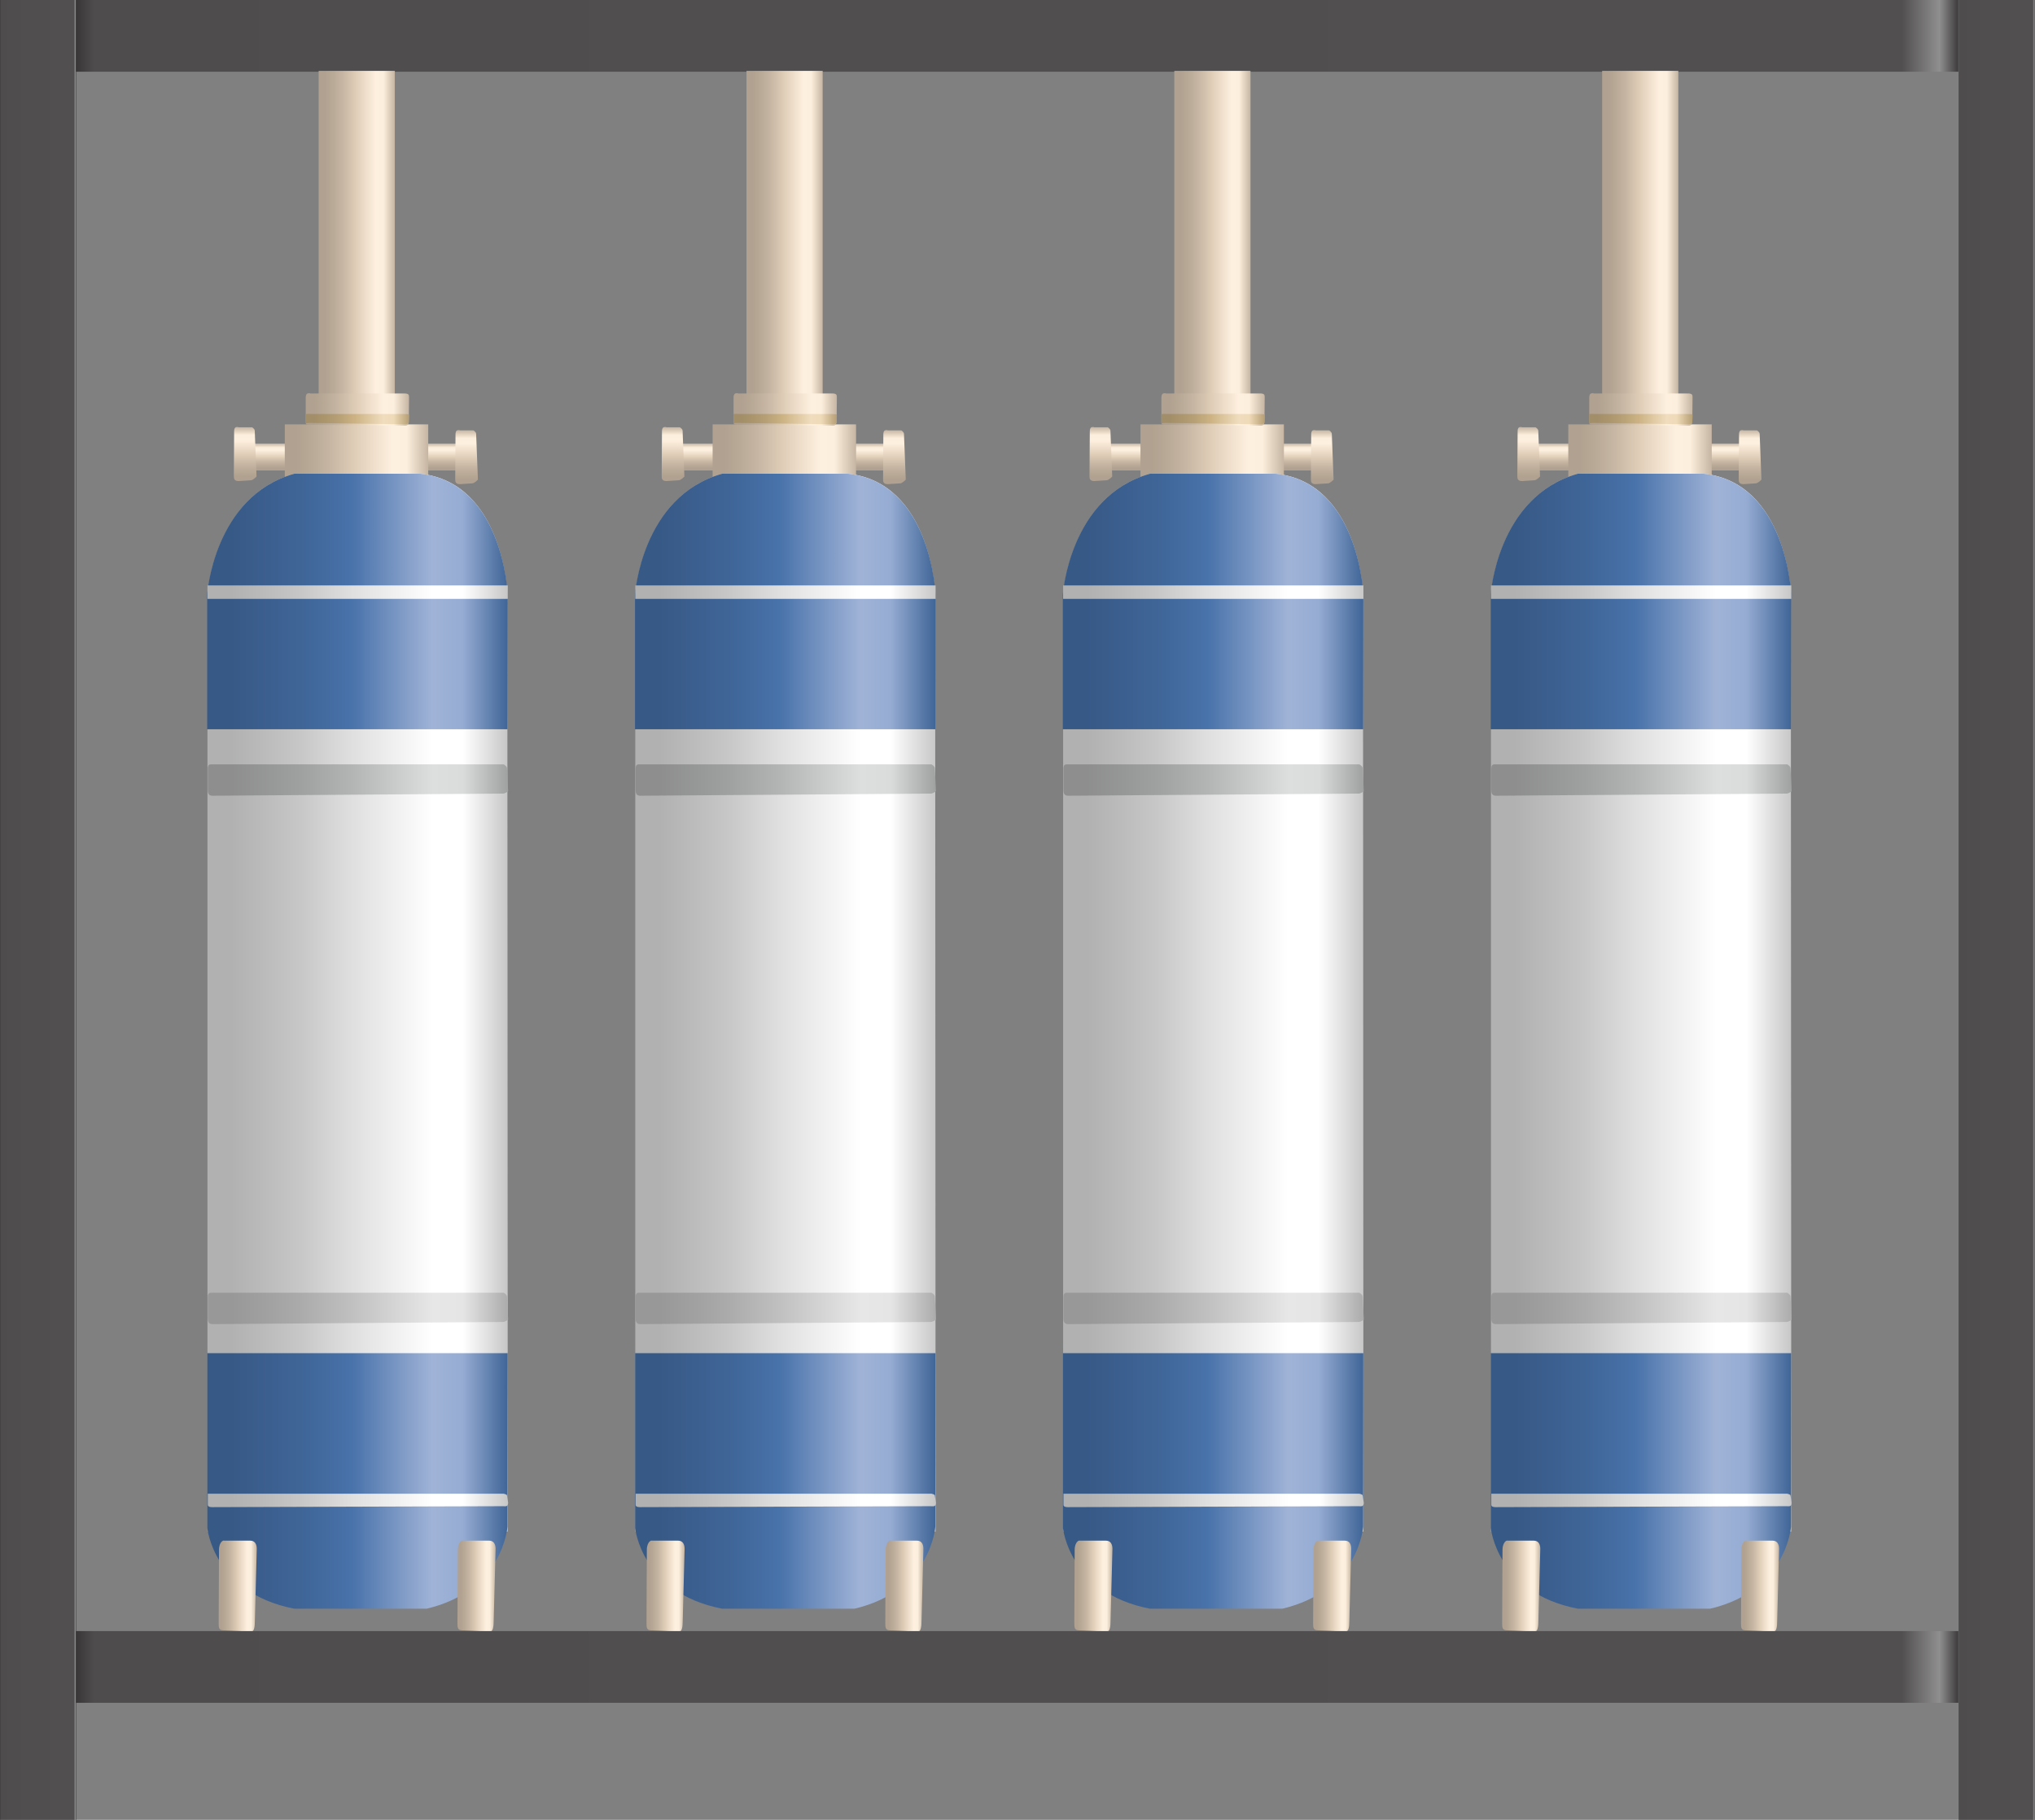 <?xml version="1.0" encoding="utf-8"?>
<!-- Generator: Adobe Illustrator 16.0.0, SVG Export Plug-In . SVG Version: 6.00 Build 0)  -->
<!DOCTYPE svg PUBLIC "-//W3C//DTD SVG 1.1//EN" "http://www.w3.org/Graphics/SVG/1.1/DTD/svg11.dtd">
<svg preserveAspectRatio="none" version="1.1" id="图层_1" xmlns="http://www.w3.org/2000/svg" xmlns:xlink="http://www.w3.org/1999/xlink" x="0px" y="0px"
	 width="340.477px" height="304.5px" viewBox="30 -10.836 340.477 304.5" enable-background="new 30 -10.836 340.477 304.5"
	 xml:space="preserve">
<rect x="30" y="-10.836" width="340.477" height="304.5" fill="#808080" stroke="none"/>
<g id="surface816">
	
		<linearGradient id="SVGID_1_" gradientUnits="userSpaceOnUse" x1="434.613" y1="205.288" x2="14.613" y2="205.288" gradientTransform="matrix(0.75 0 0 -0.75 31.692 149.129)">
		<stop  offset="0" style="stop-color:#3D3B3B"/>
		<stop  offset="0.01" style="stop-color:#908F8F"/>
		<stop  offset="0.03" style="stop-color:#514F4F"/>
		<stop  offset="0.64" style="stop-color:#504E4E"/>
		<stop  offset="0.99" style="stop-color:#4E4C4C"/>
		<stop  offset="1" style="stop-color:#383636"/>
	</linearGradient>
	<path fill="url(#SVGID_1_)" d="M42.652-10.836h315v12h-315V-10.836z"/>
	
		<linearGradient id="SVGID_2_" gradientUnits="userSpaceOnUse" x1="31.614" y1="173.288" x2="14.614" y2="173.288" gradientTransform="matrix(0.75 0 0 -0.75 72.352 160.988)">
		<stop  offset="0" style="stop-color:#C5B5A2"/>
		<stop  offset="0.15" style="stop-color:#FDEFDD"/>
		<stop  offset="0.25" style="stop-color:#FEF0DF"/>
		<stop  offset="0.52" style="stop-color:#DECCB6"/>
		<stop  offset="0.69" style="stop-color:#C5B5A2"/>
		<stop  offset="0.8" style="stop-color:#BAAB98"/>
		<stop  offset="0.92" style="stop-color:#B0A190"/>
	</linearGradient>
	<path fill="url(#SVGID_2_)" d="M83.313,1.023h12.75v60h-12.75V1.023z"/>
	
		<linearGradient id="SVGID_3_" gradientUnits="userSpaceOnUse" x1="38.112" y1="213.287" x2="38.112" y2="207.287" gradientTransform="matrix(0.75 0 0 -0.75 61.1 223.344)">
		<stop  offset="0" style="stop-color:#C5B5A2"/>
		<stop  offset="0.15" style="stop-color:#FDEFDD"/>
		<stop  offset="0.25" style="stop-color:#FEF0DF"/>
		<stop  offset="0.52" style="stop-color:#DECCB6"/>
		<stop  offset="0.69" style="stop-color:#C5B5A2"/>
		<stop  offset="0.8" style="stop-color:#BAAB98"/>
		<stop  offset="0.92" style="stop-color:#B0A190"/>
	</linearGradient>
	<path fill="url(#SVGID_3_)" d="M72.059,63.379h35.25v4.5h-35.25V63.379z"/>
	
		<linearGradient id="SVGID_4_" gradientUnits="userSpaceOnUse" x1="46.613" y1="207.287" x2="14.613" y2="207.287" gradientTransform="matrix(0.75 0 0 -0.75 66.688 220.137)">
		<stop  offset="0" style="stop-color:#C5B5A2"/>
		<stop  offset="0.15" style="stop-color:#FDEFDD"/>
		<stop  offset="0.25" style="stop-color:#FEF0DF"/>
		<stop  offset="0.52" style="stop-color:#DECCB6"/>
		<stop  offset="0.69" style="stop-color:#C5B5A2"/>
		<stop  offset="0.8" style="stop-color:#BAAB98"/>
		<stop  offset="0.92" style="stop-color:#B0A190"/>
	</linearGradient>
	<path fill="url(#SVGID_4_)" d="M77.648,60.172h24v9h-24V60.172z"/>
	
		<linearGradient id="SVGID_5_" gradientUnits="userSpaceOnUse" x1="81.612" y1="95.29" x2="14.612" y2="95.29" gradientTransform="matrix(0.75 0 0 -0.75 53.748 228.397)">
		<stop  offset="0" style="stop-color:#C7C7C7"/>
		<stop  offset="0.15" style="stop-color:#FFFFFF"/>
		<stop  offset="0.25" style="stop-color:#FFFFFF"/>
		<stop  offset="0.52" style="stop-color:#DFDFDF"/>
		<stop  offset="0.69" style="stop-color:#C7C7C7"/>
		<stop  offset="0.8" style="stop-color:#BCBCBC"/>
		<stop  offset="0.92" style="stop-color:#B1B1B1"/>
	</linearGradient>
	<path fill="url(#SVGID_5_)" d="M64.707,88.68c0,0,1.016-16.434,14.531-20.25c-0.281,0,21.094,0,21.094,0
		c13.875,1.5,14.551,20.082,14.551,20.082l0.074,156.918h-50.25V88.68z"/>
	
		<linearGradient id="SVGID_6_" gradientUnits="userSpaceOnUse" x1="81.613" y1="601.214" x2="14.613" y2="601.214" gradientTransform="matrix(0.75 0 0 0.75 53.723 -213.957)">
		<stop  offset="0" style="stop-color:#3F6597"/>
		<stop  offset="0.15" style="stop-color:#96ACD3"/>
		<stop  offset="0.25" style="stop-color:#A0B3D7"/>
		<stop  offset="0.52" style="stop-color:#4872AA"/>
		<stop  offset="0.69" style="stop-color:#3F6597"/>
		<stop  offset="0.8" style="stop-color:#3B5F8F"/>
		<stop  offset="0.92" style="stop-color:#375986"/>
	</linearGradient>
	<path fill="url(#SVGID_6_)" d="M64.684,244.828c0,0,1.051,10.895,14.547,13.5c-0.297,0,22.164,0,22.164,0
		c12.789-3,13.512-13.73,13.512-13.73l0.027-29.02h-50.25V244.828z"/>
	
		<linearGradient id="SVGID_7_" gradientUnits="userSpaceOnUse" x1="23.038" y1="203.161" x2="14.538" y2="203.161" gradientTransform="matrix(0.75 0 0 -0.75 55.682 406.913)">
		<stop  offset="0" style="stop-color:#C5B5A2"/>
		<stop  offset="0.15" style="stop-color:#FDEFDD"/>
		<stop  offset="0.25" style="stop-color:#FEF0DF"/>
		<stop  offset="0.52" style="stop-color:#DECCB6"/>
		<stop  offset="0.69" style="stop-color:#C5B5A2"/>
		<stop  offset="0.8" style="stop-color:#BAAB98"/>
		<stop  offset="0.92" style="stop-color:#B0A190"/>
	</linearGradient>
	<path fill="url(#SVGID_7_)" d="M67.391,246.949h4.5c0.75,0,1.07,0.59,1.07,1.355l-0.32,12.145c0,0.75-0.086,1.719-0.59,1.719
		l-4.66-0.219c-0.75,0-0.805-0.402-0.805-1.168l0.055-12.332c0-0.75,0.352-1.531,0.855-1.531L67.391,246.949z"/>
	
		<linearGradient id="SVGID_8_" gradientUnits="userSpaceOnUse" x1="23.041" y1="203.161" x2="14.537" y2="203.161" gradientTransform="matrix(0.75 0 0 -0.75 95.637 406.913)">
		<stop  offset="0" style="stop-color:#C5B5A2"/>
		<stop  offset="0.15" style="stop-color:#FDEFDD"/>
		<stop  offset="0.25" style="stop-color:#FEF0DF"/>
		<stop  offset="0.52" style="stop-color:#DECCB6"/>
		<stop  offset="0.69" style="stop-color:#C5B5A2"/>
		<stop  offset="0.8" style="stop-color:#BAAB98"/>
		<stop  offset="0.92" style="stop-color:#B0A190"/>
	</linearGradient>
	<path fill="url(#SVGID_8_)" d="M107.348,246.949h4.5c0.75,0,1.07,0.59,1.07,1.355l-0.32,12.145c0,0.75-0.09,1.719-0.594,1.719
		l-4.656-0.219c-0.75,0-0.809-0.402-0.809-1.168l0.059-12.332c0-0.75,0.352-1.531,0.852-1.531L107.348,246.949z"/>
	
		<linearGradient id="SVGID_9_" gradientUnits="userSpaceOnUse" x1="81.612" y1="211.784" x2="14.612" y2="211.784" gradientTransform="matrix(0.75 0 0 -0.75 53.807 399.053)">
		<stop  offset="0" style="stop-color:#C7C7C7"/>
		<stop  offset="0.15" style="stop-color:#FFFFFF"/>
		<stop  offset="0.25" style="stop-color:#FFFFFF"/>
		<stop  offset="0.52" style="stop-color:#DFDFDF"/>
		<stop  offset="0.69" style="stop-color:#C7C7C7"/>
		<stop  offset="0.8" style="stop-color:#BCBCBC"/>
		<stop  offset="0.92" style="stop-color:#B1B1B1"/>
	</linearGradient>
	<path fill="url(#SVGID_9_)" d="M65.516,239.09h48.75c0,0,0.559,0.125,0.559,0.277l0.191,1.223c0,0.75-0.496,0.59-0.871,0.59
		l-48.629,0.16c-0.75,0-0.75-0.285-0.75-0.438v-1.813c0,0,0.305,0,0.68,0H65.516z"/>
	
		<linearGradient id="SVGID_10_" gradientUnits="userSpaceOnUse" x1="81.612" y1="209.787" x2="14.612" y2="209.787" gradientTransform="matrix(0.75 0 0 -0.75 53.807 277.019)">
		<stop  offset="0" style="stop-color:#9FA0A0"/>
		<stop  offset="0.15" style="stop-color:#DADBDB"/>
		<stop  offset="0.25" style="stop-color:#DDDEDE"/>
		<stop  offset="0.52" style="stop-color:#B3B4B4"/>
		<stop  offset="0.69" style="stop-color:#9FA0A0"/>
		<stop  offset="0.8" style="stop-color:#969797"/>
		<stop  offset="0.92" style="stop-color:#8E8E8E"/>
	</linearGradient>
	<path fill="url(#SVGID_10_)" d="M65.516,117.055h48.75c0,0,0.559,0.293,0.559,0.652l0.191,3.848c0,0-0.496,0.395-0.871,0.395
		l-48.629,0.355c-0.75,0-0.75-0.648-0.75-1.008v-3.492c0-0.75,0.305-0.75,0.68-0.75H65.516z"/>
	
		<linearGradient id="SVGID_11_" gradientUnits="userSpaceOnUse" x1="17.082" y1="213.352" x2="17.082" y2="201.285" gradientTransform="matrix(0.75 0 0 -0.75 58.212 220.619)">
		<stop  offset="0" style="stop-color:#C5B5A2"/>
		<stop  offset="0.15" style="stop-color:#FDEFDD"/>
		<stop  offset="0.25" style="stop-color:#FEF0DF"/>
		<stop  offset="0.52" style="stop-color:#DECCB6"/>
		<stop  offset="0.69" style="stop-color:#C5B5A2"/>
		<stop  offset="0.8" style="stop-color:#BAAB98"/>
		<stop  offset="0.92" style="stop-color:#B0A190"/>
	</linearGradient>
	<path fill="url(#SVGID_11_)" d="M69.922,60.656h2.25c0,0,0.453,0.242,0.453,0.602l0.297,7.648c0,0-0.59,0.617-0.953,0.617
		l-2.047,0.133c-0.75,0-0.797-0.426-0.797-0.785l0.047-7.465c0-0.75,0.246-0.801,0.609-0.801L69.922,60.656z"/>
	
		<linearGradient id="SVGID_12_" gradientUnits="userSpaceOnUse" x1="17.081" y1="213.352" x2="17.081" y2="201.289" gradientTransform="matrix(0.75 0 0 -0.75 95.252 221.139)">
		<stop  offset="0" style="stop-color:#C5B5A2"/>
		<stop  offset="0.15" style="stop-color:#FDEFDD"/>
		<stop  offset="0.25" style="stop-color:#FEF0DF"/>
		<stop  offset="0.52" style="stop-color:#DECCB6"/>
		<stop  offset="0.69" style="stop-color:#C5B5A2"/>
		<stop  offset="0.8" style="stop-color:#BAAB98"/>
		<stop  offset="0.92" style="stop-color:#B0A190"/>
	</linearGradient>
	<path fill="url(#SVGID_12_)" d="M106.961,61.172h2.25c0,0,0.453,0.246,0.453,0.605l0.297,7.645c0,0-0.59,0.621-0.953,0.621
		l-2.047,0.129c-0.75,0-0.797-0.422-0.797-0.781l0.047-7.469c0-0.75,0.246-0.797,0.609-0.797L106.961,61.172z"/>
	
		<linearGradient id="SVGID_13_" gradientUnits="userSpaceOnUse" x1="37.667" y1="209.722" x2="14.615" y2="209.722" gradientTransform="matrix(0.75 0 0 -0.75 70.191 214.963)">
		<stop  offset="0" style="stop-color:#C5B5A2"/>
		<stop  offset="0.15" style="stop-color:#FDEFDD"/>
		<stop  offset="0.25" style="stop-color:#FEF0DF"/>
		<stop  offset="0.52" style="stop-color:#DECCB6"/>
		<stop  offset="0.69" style="stop-color:#C5B5A2"/>
		<stop  offset="0.8" style="stop-color:#BAAB98"/>
		<stop  offset="0.92" style="stop-color:#B0A190"/>
	</linearGradient>
	<path fill="url(#SVGID_13_)" d="M81.902,54.996h15.75c0.75,0,0.789,0.25,0.789,0.609l-0.039,3.891c0,0.75-0.266,0.895-0.629,0.895
		l-15.871-0.145c-0.75,0-0.75-0.148-0.75-0.508v-3.992c0-0.75,0.277-0.793,0.641-0.793L81.902,54.996z"/>
	
		<linearGradient id="SVGID_14_" gradientUnits="userSpaceOnUse" x1="37.667" y1="212.141" x2="14.615" y2="212.141" gradientTransform="matrix(0.75 0 0 -0.75 70.191 218.398)">
		<stop  offset="0" style="stop-color:#B69F75"/>
		<stop  offset="0.15" style="stop-color:#EFDAB8"/>
		<stop  offset="0.25" style="stop-color:#F0DDBE"/>
		<stop  offset="0.52" style="stop-color:#CDB384"/>
		<stop  offset="0.69" style="stop-color:#B69F75"/>
		<stop  offset="0.8" style="stop-color:#AC966E"/>
		<stop  offset="0.92" style="stop-color:#A28E68"/>
	</linearGradient>
	<path fill="url(#SVGID_14_)" d="M81.902,58.434h15.75c0.75,0,0.789,0.078,0.789,0.195l-0.039,1.305c0,0-0.266,0.234-0.629,0.234
		l-15.871-0.234c-0.75,0-0.75,0.141-0.75,0.027v-1.527c0,0,0.277-0.016,0.641-0.016L81.902,58.434z"/>
	
		<linearGradient id="SVGID_15_" gradientUnits="userSpaceOnUse" x1="81.648" y1="184.79" x2="14.612" y2="184.79" gradientTransform="matrix(0.75 0 0 -0.75 53.697 228.397)">
		<stop  offset="0" style="stop-color:#3F6597"/>
		<stop  offset="0.15" style="stop-color:#96ACD3"/>
		<stop  offset="0.25" style="stop-color:#A0B3D7"/>
		<stop  offset="0.52" style="stop-color:#4872AA"/>
		<stop  offset="0.69" style="stop-color:#3F6597"/>
		<stop  offset="0.8" style="stop-color:#3B5F8F"/>
		<stop  offset="0.92" style="stop-color:#375986"/>
	</linearGradient>
	<path fill="url(#SVGID_15_)" d="M64.656,88.68c0,0,1.066-16.438,14.582-20.25c-0.332,0,21.094,0,21.094,0
		c13.824,1.5,14.602,20.082,14.602,20.082l-0.027,22.668h-50.25V88.68z"/>
	
		<linearGradient id="SVGID_16_" gradientUnits="userSpaceOnUse" x1="81.612" y1="211.788" x2="14.612" y2="211.788" gradientTransform="matrix(0.75 0 0 -0.75 53.748 247.082)">
		<stop  offset="0" style="stop-color:#C7C7C7"/>
		<stop  offset="0.15" style="stop-color:#FFFFFF"/>
		<stop  offset="0.25" style="stop-color:#FFFFFF"/>
		<stop  offset="0.52" style="stop-color:#DFDFDF"/>
		<stop  offset="0.69" style="stop-color:#C7C7C7"/>
		<stop  offset="0.8" style="stop-color:#BCBCBC"/>
		<stop  offset="0.92" style="stop-color:#B1B1B1"/>
	</linearGradient>
	<path fill="url(#SVGID_16_)" d="M64.707,87.117h50.25v2.25h-50.25V87.117z"/>
	
		<linearGradient id="SVGID_17_" gradientUnits="userSpaceOnUse" x1="81.612" y1="209.786" x2="14.612" y2="209.786" gradientTransform="matrix(0.75 0 0 -0.75 53.807 365.428)">
		<stop  offset="0" style="stop-color:#ABABAC"/>
		<stop  offset="0.15" style="stop-color:#E5E5E6"/>
		<stop  offset="0.25" style="stop-color:#E7E7E8"/>
		<stop  offset="0.52" style="stop-color:#C0C0C1"/>
		<stop  offset="0.69" style="stop-color:#ABABAC"/>
		<stop  offset="0.8" style="stop-color:#A1A1A2"/>
		<stop  offset="0.92" style="stop-color:#989899"/>
	</linearGradient>
	<path fill="url(#SVGID_17_)" d="M65.516,205.465h48.75c0,0,0.559,0.289,0.559,0.652l0.191,3.848c0,0-0.496,0.391-0.871,0.391
		l-48.629,0.359c-0.75,0-0.75-0.652-0.75-1.012v-3.488c0-0.75,0.305-0.75,0.68-0.75H65.516z"/>
	
		<linearGradient id="SVGID_18_" gradientUnits="userSpaceOnUse" x1="31.614" y1="173.288" x2="14.614" y2="173.288" gradientTransform="matrix(0.75 0 0 -0.75 143.934 160.988)">
		<stop  offset="0" style="stop-color:#C5B5A2"/>
		<stop  offset="0.15" style="stop-color:#FDEFDD"/>
		<stop  offset="0.25" style="stop-color:#FEF0DF"/>
		<stop  offset="0.52" style="stop-color:#DECCB6"/>
		<stop  offset="0.69" style="stop-color:#C5B5A2"/>
		<stop  offset="0.8" style="stop-color:#BAAB98"/>
		<stop  offset="0.92" style="stop-color:#B0A190"/>
	</linearGradient>
	<path fill="url(#SVGID_18_)" d="M154.895,1.023h12.75v60h-12.75V1.023z"/>
	
		<linearGradient id="SVGID_19_" gradientUnits="userSpaceOnUse" x1="38.114" y1="213.287" x2="38.114" y2="207.287" gradientTransform="matrix(0.75 0 0 -0.75 132.681 223.344)">
		<stop  offset="0" style="stop-color:#C5B5A2"/>
		<stop  offset="0.15" style="stop-color:#FDEFDD"/>
		<stop  offset="0.25" style="stop-color:#FEF0DF"/>
		<stop  offset="0.52" style="stop-color:#DECCB6"/>
		<stop  offset="0.69" style="stop-color:#C5B5A2"/>
		<stop  offset="0.8" style="stop-color:#BAAB98"/>
		<stop  offset="0.92" style="stop-color:#B0A190"/>
	</linearGradient>
	<path fill="url(#SVGID_19_)" d="M143.641,63.379h35.25v4.5h-35.25V63.379z"/>
	
		<linearGradient id="SVGID_20_" gradientUnits="userSpaceOnUse" x1="46.615" y1="207.287" x2="14.615" y2="207.287" gradientTransform="matrix(0.75 0 0 -0.75 138.269 220.137)">
		<stop  offset="0" style="stop-color:#C5B5A2"/>
		<stop  offset="0.15" style="stop-color:#FDEFDD"/>
		<stop  offset="0.25" style="stop-color:#FEF0DF"/>
		<stop  offset="0.52" style="stop-color:#DECCB6"/>
		<stop  offset="0.69" style="stop-color:#C5B5A2"/>
		<stop  offset="0.8" style="stop-color:#BAAB98"/>
		<stop  offset="0.92" style="stop-color:#B0A190"/>
	</linearGradient>
	<path fill="url(#SVGID_20_)" d="M149.23,60.172h24v9h-24V60.172z"/>
	
		<linearGradient id="SVGID_21_" gradientUnits="userSpaceOnUse" x1="81.613" y1="95.29" x2="14.613" y2="95.29" gradientTransform="matrix(0.75 0 0 -0.75 125.329 228.397)">
		<stop  offset="0" style="stop-color:#C7C7C7"/>
		<stop  offset="0.15" style="stop-color:#FFFFFF"/>
		<stop  offset="0.25" style="stop-color:#FFFFFF"/>
		<stop  offset="0.52" style="stop-color:#DFDFDF"/>
		<stop  offset="0.69" style="stop-color:#C7C7C7"/>
		<stop  offset="0.8" style="stop-color:#BCBCBC"/>
		<stop  offset="0.92" style="stop-color:#B1B1B1"/>
	</linearGradient>
	<path fill="url(#SVGID_21_)" d="M136.289,88.68c0,0,1.016-16.434,14.531-20.25c-0.281,0,21.094,0,21.094,0
		c13.875,1.5,14.551,20.082,14.551,20.082l0.074,156.918h-50.25V88.68z"/>
	
		<linearGradient id="SVGID_22_" gradientUnits="userSpaceOnUse" x1="81.614" y1="601.214" x2="14.614" y2="601.214" gradientTransform="matrix(0.75 0 0 0.75 125.304 -213.957)">
		<stop  offset="0" style="stop-color:#3F6597"/>
		<stop  offset="0.15" style="stop-color:#96ACD3"/>
		<stop  offset="0.25" style="stop-color:#A0B3D7"/>
		<stop  offset="0.52" style="stop-color:#4872AA"/>
		<stop  offset="0.69" style="stop-color:#3F6597"/>
		<stop  offset="0.8" style="stop-color:#3B5F8F"/>
		<stop  offset="0.92" style="stop-color:#375986"/>
	</linearGradient>
	<path fill="url(#SVGID_22_)" d="M136.266,244.828c0,0,1.051,10.895,14.547,13.5c-0.297,0,22.164,0,22.164,0
		c12.789-3,13.512-13.73,13.512-13.73l0.027-29.02h-50.25V244.828z"/>
	
		<linearGradient id="SVGID_23_" gradientUnits="userSpaceOnUse" x1="23.039" y1="203.161" x2="14.539" y2="203.161" gradientTransform="matrix(0.75 0 0 -0.75 127.264 406.913)">
		<stop  offset="0" style="stop-color:#C5B5A2"/>
		<stop  offset="0.15" style="stop-color:#FDEFDD"/>
		<stop  offset="0.25" style="stop-color:#FEF0DF"/>
		<stop  offset="0.52" style="stop-color:#DECCB6"/>
		<stop  offset="0.69" style="stop-color:#C5B5A2"/>
		<stop  offset="0.8" style="stop-color:#BAAB98"/>
		<stop  offset="0.92" style="stop-color:#B0A190"/>
	</linearGradient>
	<path fill="url(#SVGID_23_)" d="M138.973,246.949h4.5c0.75,0,1.07,0.59,1.07,1.355l-0.32,12.145c0,0.75-0.086,1.719-0.59,1.719
		l-4.66-0.219c-0.75,0-0.805-0.402-0.805-1.168l0.055-12.332c0-0.75,0.352-1.531,0.855-1.531L138.973,246.949z"/>
	
		<linearGradient id="SVGID_24_" gradientUnits="userSpaceOnUse" x1="23.037" y1="203.161" x2="14.537" y2="203.161" gradientTransform="matrix(0.75 0 0 -0.75 167.218 406.913)">
		<stop  offset="0" style="stop-color:#C5B5A2"/>
		<stop  offset="0.15" style="stop-color:#FDEFDD"/>
		<stop  offset="0.25" style="stop-color:#FEF0DF"/>
		<stop  offset="0.52" style="stop-color:#DECCB6"/>
		<stop  offset="0.69" style="stop-color:#C5B5A2"/>
		<stop  offset="0.8" style="stop-color:#BAAB98"/>
		<stop  offset="0.92" style="stop-color:#B0A190"/>
	</linearGradient>
	<path fill="url(#SVGID_24_)" d="M178.93,246.949h4.5c0.75,0,1.066,0.59,1.066,1.355l-0.316,12.145c0,0.75-0.09,1.719-0.594,1.719
		l-4.656-0.219c-0.75,0-0.809-0.402-0.809-1.168l0.059-12.332c0-0.75,0.348-1.531,0.852-1.531L178.93,246.949z"/>
	
		<linearGradient id="SVGID_25_" gradientUnits="userSpaceOnUse" x1="81.612" y1="211.784" x2="14.612" y2="211.784" gradientTransform="matrix(0.75 0 0 -0.75 125.388 399.053)">
		<stop  offset="0" style="stop-color:#C7C7C7"/>
		<stop  offset="0.15" style="stop-color:#FFFFFF"/>
		<stop  offset="0.25" style="stop-color:#FFFFFF"/>
		<stop  offset="0.52" style="stop-color:#DFDFDF"/>
		<stop  offset="0.69" style="stop-color:#C7C7C7"/>
		<stop  offset="0.8" style="stop-color:#BCBCBC"/>
		<stop  offset="0.92" style="stop-color:#B1B1B1"/>
	</linearGradient>
	<path fill="url(#SVGID_25_)" d="M137.098,239.09h48.75c0,0,0.559,0.125,0.559,0.277l0.191,1.223c0,0.75-0.496,0.59-0.871,0.59
		l-48.629,0.16c-0.75,0-0.75-0.285-0.75-0.438v-1.813c0,0,0.305,0,0.68,0H137.098z"/>
	
		<linearGradient id="SVGID_26_" gradientUnits="userSpaceOnUse" x1="81.612" y1="209.787" x2="14.612" y2="209.787" gradientTransform="matrix(0.75 0 0 -0.75 125.388 277.019)">
		<stop  offset="0" style="stop-color:#9FA0A0"/>
		<stop  offset="0.15" style="stop-color:#DADBDB"/>
		<stop  offset="0.25" style="stop-color:#DDDEDE"/>
		<stop  offset="0.52" style="stop-color:#B3B4B4"/>
		<stop  offset="0.69" style="stop-color:#9FA0A0"/>
		<stop  offset="0.8" style="stop-color:#969797"/>
		<stop  offset="0.92" style="stop-color:#8E8E8E"/>
	</linearGradient>
	<path fill="url(#SVGID_26_)" d="M137.098,117.055h48.75c0,0,0.559,0.293,0.559,0.652l0.191,3.848c0,0-0.496,0.395-0.871,0.395
		l-48.629,0.355c-0.75,0-0.75-0.648-0.75-1.008v-3.492c0-0.75,0.305-0.75,0.68-0.75H137.098z"/>
	
		<linearGradient id="SVGID_27_" gradientUnits="userSpaceOnUse" x1="17.082" y1="213.352" x2="17.082" y2="201.285" gradientTransform="matrix(0.75 0 0 -0.75 129.793 220.619)">
		<stop  offset="0" style="stop-color:#C5B5A2"/>
		<stop  offset="0.15" style="stop-color:#FDEFDD"/>
		<stop  offset="0.25" style="stop-color:#FEF0DF"/>
		<stop  offset="0.52" style="stop-color:#DECCB6"/>
		<stop  offset="0.69" style="stop-color:#C5B5A2"/>
		<stop  offset="0.8" style="stop-color:#BAAB98"/>
		<stop  offset="0.92" style="stop-color:#B0A190"/>
	</linearGradient>
	<path fill="url(#SVGID_27_)" d="M141.504,60.656h2.25c0,0,0.453,0.242,0.453,0.602l0.297,7.648c0,0-0.59,0.617-0.953,0.617
		l-2.047,0.133c-0.75,0-0.797-0.426-0.797-0.785l0.047-7.465c0-0.75,0.246-0.801,0.609-0.801L141.504,60.656z"/>
	
		<linearGradient id="SVGID_28_" gradientUnits="userSpaceOnUse" x1="17.082" y1="213.352" x2="17.082" y2="201.289" gradientTransform="matrix(0.75 0 0 -0.75 166.833 221.139)">
		<stop  offset="0" style="stop-color:#C5B5A2"/>
		<stop  offset="0.15" style="stop-color:#FDEFDD"/>
		<stop  offset="0.25" style="stop-color:#FEF0DF"/>
		<stop  offset="0.52" style="stop-color:#DECCB6"/>
		<stop  offset="0.69" style="stop-color:#C5B5A2"/>
		<stop  offset="0.8" style="stop-color:#BAAB98"/>
		<stop  offset="0.92" style="stop-color:#B0A190"/>
	</linearGradient>
	<path fill="url(#SVGID_28_)" d="M178.543,61.172h2.25c0,0,0.453,0.246,0.453,0.605l0.297,7.645c0,0-0.59,0.621-0.953,0.621
		l-2.047,0.129c-0.75,0-0.797-0.422-0.797-0.781l0.047-7.469c0-0.75,0.246-0.797,0.609-0.797L178.543,61.172z"/>
	
		<linearGradient id="SVGID_29_" gradientUnits="userSpaceOnUse" x1="37.664" y1="209.722" x2="14.611" y2="209.722" gradientTransform="matrix(0.75 0 0 -0.75 141.772 214.963)">
		<stop  offset="0" style="stop-color:#C5B5A2"/>
		<stop  offset="0.15" style="stop-color:#FDEFDD"/>
		<stop  offset="0.25" style="stop-color:#FEF0DF"/>
		<stop  offset="0.52" style="stop-color:#DECCB6"/>
		<stop  offset="0.69" style="stop-color:#C5B5A2"/>
		<stop  offset="0.8" style="stop-color:#BAAB98"/>
		<stop  offset="0.92" style="stop-color:#B0A190"/>
	</linearGradient>
	<path fill="url(#SVGID_29_)" d="M153.48,54.996h15.75c0.75,0,0.789,0.25,0.789,0.609l-0.039,3.891c0,0.75-0.266,0.895-0.625,0.895
		l-15.875-0.145c-0.75,0-0.75-0.148-0.75-0.508v-3.992c0-0.75,0.281-0.793,0.645-0.793L153.48,54.996z"/>
	
		<linearGradient id="SVGID_30_" gradientUnits="userSpaceOnUse" x1="37.664" y1="212.141" x2="14.611" y2="212.141" gradientTransform="matrix(0.75 0 0 -0.75 141.772 218.398)">
		<stop  offset="0" style="stop-color:#B69F75"/>
		<stop  offset="0.15" style="stop-color:#EFDAB8"/>
		<stop  offset="0.25" style="stop-color:#F0DDBE"/>
		<stop  offset="0.52" style="stop-color:#CDB384"/>
		<stop  offset="0.69" style="stop-color:#B69F75"/>
		<stop  offset="0.8" style="stop-color:#AC966E"/>
		<stop  offset="0.92" style="stop-color:#A28E68"/>
	</linearGradient>
	<path fill="url(#SVGID_30_)" d="M153.48,58.434h15.75c0.75,0,0.789,0.078,0.789,0.195l-0.039,1.305c0,0-0.266,0.234-0.625,0.234
		l-15.875-0.234c-0.75,0-0.75,0.141-0.75,0.027v-1.527c0,0,0.281-0.016,0.645-0.016L153.48,58.434z"/>
	
		<linearGradient id="SVGID_31_" gradientUnits="userSpaceOnUse" x1="81.648" y1="184.79" x2="14.612" y2="184.79" gradientTransform="matrix(0.75 0 0 -0.75 125.279 228.397)">
		<stop  offset="0" style="stop-color:#3F6597"/>
		<stop  offset="0.15" style="stop-color:#96ACD3"/>
		<stop  offset="0.25" style="stop-color:#A0B3D7"/>
		<stop  offset="0.52" style="stop-color:#4872AA"/>
		<stop  offset="0.69" style="stop-color:#3F6597"/>
		<stop  offset="0.8" style="stop-color:#3B5F8F"/>
		<stop  offset="0.92" style="stop-color:#375986"/>
	</linearGradient>
	<path fill="url(#SVGID_31_)" d="M136.238,88.68c0,0,1.066-16.438,14.582-20.25c-0.332,0,21.094,0,21.094,0
		c13.824,1.5,14.602,20.082,14.602,20.082l-0.027,22.668h-50.25V88.68z"/>
	
		<linearGradient id="SVGID_32_" gradientUnits="userSpaceOnUse" x1="81.613" y1="211.788" x2="14.613" y2="211.788" gradientTransform="matrix(0.75 0 0 -0.75 125.329 247.082)">
		<stop  offset="0" style="stop-color:#C7C7C7"/>
		<stop  offset="0.15" style="stop-color:#FFFFFF"/>
		<stop  offset="0.25" style="stop-color:#FFFFFF"/>
		<stop  offset="0.52" style="stop-color:#DFDFDF"/>
		<stop  offset="0.69" style="stop-color:#C7C7C7"/>
		<stop  offset="0.8" style="stop-color:#BCBCBC"/>
		<stop  offset="0.92" style="stop-color:#B1B1B1"/>
	</linearGradient>
	<path fill="url(#SVGID_32_)" d="M136.289,87.117h50.25v2.25h-50.25V87.117z"/>
	
		<linearGradient id="SVGID_33_" gradientUnits="userSpaceOnUse" x1="81.612" y1="209.786" x2="14.612" y2="209.786" gradientTransform="matrix(0.75 0 0 -0.75 125.388 365.428)">
		<stop  offset="0" style="stop-color:#ABABAC"/>
		<stop  offset="0.15" style="stop-color:#E5E5E6"/>
		<stop  offset="0.25" style="stop-color:#E7E7E8"/>
		<stop  offset="0.52" style="stop-color:#C0C0C1"/>
		<stop  offset="0.69" style="stop-color:#ABABAC"/>
		<stop  offset="0.8" style="stop-color:#A1A1A2"/>
		<stop  offset="0.92" style="stop-color:#989899"/>
	</linearGradient>
	<path fill="url(#SVGID_33_)" d="M137.098,205.465h48.75c0,0,0.559,0.289,0.559,0.652l0.191,3.848c0,0-0.496,0.391-0.871,0.391
		l-48.629,0.359c-0.75,0-0.75-0.652-0.75-1.012v-3.488c0-0.75,0.305-0.75,0.68-0.75H137.098z"/>
	
		<linearGradient id="SVGID_34_" gradientUnits="userSpaceOnUse" x1="31.61" y1="173.288" x2="14.61" y2="173.288" gradientTransform="matrix(0.75 0 0 -0.75 215.515 160.988)">
		<stop  offset="0" style="stop-color:#C5B5A2"/>
		<stop  offset="0.15" style="stop-color:#FDEFDD"/>
		<stop  offset="0.25" style="stop-color:#FEF0DF"/>
		<stop  offset="0.52" style="stop-color:#DECCB6"/>
		<stop  offset="0.69" style="stop-color:#C5B5A2"/>
		<stop  offset="0.8" style="stop-color:#BAAB98"/>
		<stop  offset="0.92" style="stop-color:#B0A190"/>
	</linearGradient>
	<path fill="url(#SVGID_34_)" d="M226.473,1.023h12.75v60h-12.75V1.023z"/>
	
		<linearGradient id="SVGID_35_" gradientUnits="userSpaceOnUse" x1="38.114" y1="213.287" x2="38.114" y2="207.287" gradientTransform="matrix(0.75 0 0 -0.75 204.262 223.344)">
		<stop  offset="0" style="stop-color:#C5B5A2"/>
		<stop  offset="0.15" style="stop-color:#FDEFDD"/>
		<stop  offset="0.25" style="stop-color:#FEF0DF"/>
		<stop  offset="0.52" style="stop-color:#DECCB6"/>
		<stop  offset="0.69" style="stop-color:#C5B5A2"/>
		<stop  offset="0.8" style="stop-color:#BAAB98"/>
		<stop  offset="0.92" style="stop-color:#B0A190"/>
	</linearGradient>
	<path fill="url(#SVGID_35_)" d="M215.223,63.379h35.25v4.5h-35.25V63.379z"/>
	
		<linearGradient id="SVGID_36_" gradientUnits="userSpaceOnUse" x1="46.616" y1="207.287" x2="14.616" y2="207.287" gradientTransform="matrix(0.75 0 0 -0.75 209.851 220.137)">
		<stop  offset="0" style="stop-color:#C5B5A2"/>
		<stop  offset="0.15" style="stop-color:#FDEFDD"/>
		<stop  offset="0.25" style="stop-color:#FEF0DF"/>
		<stop  offset="0.52" style="stop-color:#DECCB6"/>
		<stop  offset="0.69" style="stop-color:#C5B5A2"/>
		<stop  offset="0.8" style="stop-color:#BAAB98"/>
		<stop  offset="0.92" style="stop-color:#B0A190"/>
	</linearGradient>
	<path fill="url(#SVGID_36_)" d="M220.813,60.172h24v9h-24V60.172z"/>
	
		<linearGradient id="SVGID_37_" gradientUnits="userSpaceOnUse" x1="81.615" y1="95.29" x2="14.615" y2="95.29" gradientTransform="matrix(0.75 0 0 -0.75 196.91 228.397)">
		<stop  offset="0" style="stop-color:#C7C7C7"/>
		<stop  offset="0.15" style="stop-color:#FFFFFF"/>
		<stop  offset="0.25" style="stop-color:#FFFFFF"/>
		<stop  offset="0.52" style="stop-color:#DFDFDF"/>
		<stop  offset="0.69" style="stop-color:#C7C7C7"/>
		<stop  offset="0.8" style="stop-color:#BCBCBC"/>
		<stop  offset="0.92" style="stop-color:#B1B1B1"/>
	</linearGradient>
	<path fill="url(#SVGID_37_)" d="M207.871,88.68c0,0,1.016-16.434,14.531-20.25c-0.281,0,21.09,0,21.09,0
		c13.879,1.5,14.555,20.082,14.555,20.082l0.074,156.918h-50.25V88.68z"/>
	
		<linearGradient id="SVGID_38_" gradientUnits="userSpaceOnUse" x1="81.609" y1="601.214" x2="14.609" y2="601.214" gradientTransform="matrix(0.75 0 0 0.75 196.886 -213.957)">
		<stop  offset="0" style="stop-color:#3F6597"/>
		<stop  offset="0.15" style="stop-color:#96ACD3"/>
		<stop  offset="0.25" style="stop-color:#A0B3D7"/>
		<stop  offset="0.52" style="stop-color:#4872AA"/>
		<stop  offset="0.69" style="stop-color:#3F6597"/>
		<stop  offset="0.8" style="stop-color:#3B5F8F"/>
		<stop  offset="0.92" style="stop-color:#375986"/>
	</linearGradient>
	<path fill="url(#SVGID_38_)" d="M207.844,244.828c0,0,1.051,10.895,14.547,13.5c-0.297,0,22.168,0,22.168,0
		c12.785-3,13.512-13.73,13.512-13.73l0.023-29.02h-50.25V244.828z"/>
	
		<linearGradient id="SVGID_39_" gradientUnits="userSpaceOnUse" x1="23.04" y1="203.161" x2="14.535" y2="203.161" gradientTransform="matrix(0.75 0 0 -0.75 198.845 406.913)">
		<stop  offset="0" style="stop-color:#C5B5A2"/>
		<stop  offset="0.15" style="stop-color:#FDEFDD"/>
		<stop  offset="0.25" style="stop-color:#FEF0DF"/>
		<stop  offset="0.52" style="stop-color:#DECCB6"/>
		<stop  offset="0.69" style="stop-color:#C5B5A2"/>
		<stop  offset="0.8" style="stop-color:#BAAB98"/>
		<stop  offset="0.92" style="stop-color:#B0A190"/>
	</linearGradient>
	<path fill="url(#SVGID_39_)" d="M210.555,246.949h4.5c0.75,0,1.07,0.59,1.07,1.355l-0.32,12.145c0,0.75-0.09,1.719-0.59,1.719
		l-4.66-0.219c-0.75,0-0.809-0.402-0.809-1.168l0.059-12.332c0-0.75,0.352-1.531,0.855-1.531L210.555,246.949z"/>
	
		<linearGradient id="SVGID_40_" gradientUnits="userSpaceOnUse" x1="23.038" y1="203.161" x2="14.538" y2="203.161" gradientTransform="matrix(0.75 0 0 -0.75 238.799 406.913)">
		<stop  offset="0" style="stop-color:#C5B5A2"/>
		<stop  offset="0.15" style="stop-color:#FDEFDD"/>
		<stop  offset="0.25" style="stop-color:#FEF0DF"/>
		<stop  offset="0.52" style="stop-color:#DECCB6"/>
		<stop  offset="0.69" style="stop-color:#C5B5A2"/>
		<stop  offset="0.8" style="stop-color:#BAAB98"/>
		<stop  offset="0.92" style="stop-color:#B0A190"/>
	</linearGradient>
	<path fill="url(#SVGID_40_)" d="M250.508,246.949h4.5c0.75,0,1.07,0.59,1.07,1.355l-0.32,12.145c0,0.75-0.086,1.719-0.59,1.719
		l-4.66-0.219c-0.75,0-0.805-0.402-0.805-1.168l0.055-12.332c0-0.75,0.352-1.531,0.855-1.531L250.508,246.949z"/>
	
		<linearGradient id="SVGID_41_" gradientUnits="userSpaceOnUse" x1="81.614" y1="211.784" x2="14.614" y2="211.784" gradientTransform="matrix(0.75 0 0 -0.75 196.969 399.053)">
		<stop  offset="0" style="stop-color:#C7C7C7"/>
		<stop  offset="0.15" style="stop-color:#FFFFFF"/>
		<stop  offset="0.25" style="stop-color:#FFFFFF"/>
		<stop  offset="0.52" style="stop-color:#DFDFDF"/>
		<stop  offset="0.69" style="stop-color:#C7C7C7"/>
		<stop  offset="0.8" style="stop-color:#BCBCBC"/>
		<stop  offset="0.92" style="stop-color:#B1B1B1"/>
	</linearGradient>
	<path fill="url(#SVGID_41_)" d="M208.68,239.09h48.75c0,0,0.555,0.125,0.555,0.277l0.195,1.223c0,0.75-0.496,0.59-0.871,0.59
		l-48.629,0.16c-0.75,0-0.75-0.285-0.75-0.438v-1.813c0,0,0.305,0,0.68,0H208.68z"/>
	
		<linearGradient id="SVGID_42_" gradientUnits="userSpaceOnUse" x1="81.614" y1="209.787" x2="14.614" y2="209.787" gradientTransform="matrix(0.75 0 0 -0.75 196.969 277.019)">
		<stop  offset="0" style="stop-color:#9FA0A0"/>
		<stop  offset="0.15" style="stop-color:#DADBDB"/>
		<stop  offset="0.25" style="stop-color:#DDDEDE"/>
		<stop  offset="0.52" style="stop-color:#B3B4B4"/>
		<stop  offset="0.69" style="stop-color:#9FA0A0"/>
		<stop  offset="0.8" style="stop-color:#969797"/>
		<stop  offset="0.92" style="stop-color:#8E8E8E"/>
	</linearGradient>
	<path fill="url(#SVGID_42_)" d="M208.68,117.055h48.75c0,0,0.555,0.293,0.555,0.652l0.195,3.848c0,0-0.496,0.395-0.871,0.395
		l-48.629,0.355c-0.75,0-0.75-0.648-0.75-1.008v-3.492c0-0.75,0.305-0.75,0.68-0.75H208.68z"/>
	
		<linearGradient id="SVGID_43_" gradientUnits="userSpaceOnUse" x1="17.081" y1="213.352" x2="17.081" y2="201.285" gradientTransform="matrix(0.75 0 0 -0.75 201.375 220.619)">
		<stop  offset="0" style="stop-color:#C5B5A2"/>
		<stop  offset="0.15" style="stop-color:#FDEFDD"/>
		<stop  offset="0.25" style="stop-color:#FEF0DF"/>
		<stop  offset="0.52" style="stop-color:#DECCB6"/>
		<stop  offset="0.69" style="stop-color:#C5B5A2"/>
		<stop  offset="0.8" style="stop-color:#BAAB98"/>
		<stop  offset="0.92" style="stop-color:#B0A190"/>
	</linearGradient>
	<path fill="url(#SVGID_43_)" d="M213.086,60.656h2.25c0,0,0.453,0.242,0.453,0.602l0.297,7.648c0,0-0.59,0.617-0.953,0.617
		l-2.047,0.133c-0.75,0-0.801-0.426-0.801-0.785l0.051-7.465c0-0.75,0.246-0.801,0.605-0.801L213.086,60.656z"/>
	
		<linearGradient id="SVGID_44_" gradientUnits="userSpaceOnUse" x1="17.083" y1="213.352" x2="17.083" y2="201.289" gradientTransform="matrix(0.75 0 0 -0.75 238.414 221.139)">
		<stop  offset="0" style="stop-color:#C5B5A2"/>
		<stop  offset="0.15" style="stop-color:#FDEFDD"/>
		<stop  offset="0.25" style="stop-color:#FEF0DF"/>
		<stop  offset="0.52" style="stop-color:#DECCB6"/>
		<stop  offset="0.69" style="stop-color:#C5B5A2"/>
		<stop  offset="0.8" style="stop-color:#BAAB98"/>
		<stop  offset="0.92" style="stop-color:#B0A190"/>
	</linearGradient>
	<path fill="url(#SVGID_44_)" d="M250.125,61.172h2.25c0,0,0.453,0.246,0.453,0.605l0.297,7.645c0,0-0.59,0.621-0.953,0.621
		l-2.047,0.129c-0.75,0-0.797-0.422-0.797-0.781l0.047-7.469c0-0.75,0.246-0.797,0.609-0.797L250.125,61.172z"/>
	
		<linearGradient id="SVGID_45_" gradientUnits="userSpaceOnUse" x1="37.664" y1="209.722" x2="14.612" y2="209.722" gradientTransform="matrix(0.75 0 0 -0.75 213.353 214.963)">
		<stop  offset="0" style="stop-color:#C5B5A2"/>
		<stop  offset="0.15" style="stop-color:#FDEFDD"/>
		<stop  offset="0.25" style="stop-color:#FEF0DF"/>
		<stop  offset="0.52" style="stop-color:#DECCB6"/>
		<stop  offset="0.69" style="stop-color:#C5B5A2"/>
		<stop  offset="0.8" style="stop-color:#BAAB98"/>
		<stop  offset="0.92" style="stop-color:#B0A190"/>
	</linearGradient>
	<path fill="url(#SVGID_45_)" d="M225.063,54.996h15.75c0.75,0,0.789,0.25,0.789,0.609l-0.039,3.891c0,0.75-0.266,0.895-0.629,0.895
		l-15.871-0.145c-0.75,0-0.75-0.148-0.75-0.508v-3.992c0-0.75,0.281-0.793,0.645-0.793L225.063,54.996z"/>
	
		<linearGradient id="SVGID_46_" gradientUnits="userSpaceOnUse" x1="37.664" y1="212.141" x2="14.612" y2="212.141" gradientTransform="matrix(0.75 0 0 -0.75 213.353 218.398)">
		<stop  offset="0" style="stop-color:#B69F75"/>
		<stop  offset="0.15" style="stop-color:#EFDAB8"/>
		<stop  offset="0.25" style="stop-color:#F0DDBE"/>
		<stop  offset="0.52" style="stop-color:#CDB384"/>
		<stop  offset="0.69" style="stop-color:#B69F75"/>
		<stop  offset="0.8" style="stop-color:#AC966E"/>
		<stop  offset="0.92" style="stop-color:#A28E68"/>
	</linearGradient>
	<path fill="url(#SVGID_46_)" d="M225.063,58.434h15.75c0.75,0,0.789,0.078,0.789,0.195l-0.039,1.305c0,0-0.266,0.234-0.629,0.234
		l-15.871-0.234c-0.75,0-0.75,0.141-0.75,0.027v-1.527c0,0,0.281-0.016,0.645-0.016L225.063,58.434z"/>
	
		<linearGradient id="SVGID_47_" gradientUnits="userSpaceOnUse" x1="81.644" y1="184.79" x2="14.613" y2="184.79" gradientTransform="matrix(0.75 0 0 -0.75 196.86 228.397)">
		<stop  offset="0" style="stop-color:#3F6597"/>
		<stop  offset="0.15" style="stop-color:#96ACD3"/>
		<stop  offset="0.25" style="stop-color:#A0B3D7"/>
		<stop  offset="0.52" style="stop-color:#4872AA"/>
		<stop  offset="0.69" style="stop-color:#3F6597"/>
		<stop  offset="0.8" style="stop-color:#3B5F8F"/>
		<stop  offset="0.92" style="stop-color:#375986"/>
	</linearGradient>
	<path fill="url(#SVGID_47_)" d="M207.82,88.68c0,0,1.066-16.438,14.582-20.25c-0.332,0,21.094,0,21.094,0
		c13.824,1.5,14.598,20.082,14.598,20.082l-0.023,22.668h-50.25V88.68z"/>
	
		<linearGradient id="SVGID_48_" gradientUnits="userSpaceOnUse" x1="81.615" y1="211.788" x2="14.615" y2="211.788" gradientTransform="matrix(0.75 0 0 -0.75 196.91 247.082)">
		<stop  offset="0" style="stop-color:#C7C7C7"/>
		<stop  offset="0.15" style="stop-color:#FFFFFF"/>
		<stop  offset="0.25" style="stop-color:#FFFFFF"/>
		<stop  offset="0.52" style="stop-color:#DFDFDF"/>
		<stop  offset="0.69" style="stop-color:#C7C7C7"/>
		<stop  offset="0.8" style="stop-color:#BCBCBC"/>
		<stop  offset="0.92" style="stop-color:#B1B1B1"/>
	</linearGradient>
	<path fill="url(#SVGID_48_)" d="M207.871,87.117h50.25v2.25h-50.25V87.117z"/>
	
		<linearGradient id="SVGID_49_" gradientUnits="userSpaceOnUse" x1="81.614" y1="209.786" x2="14.614" y2="209.786" gradientTransform="matrix(0.75 0 0 -0.75 196.969 365.428)">
		<stop  offset="0" style="stop-color:#ABABAC"/>
		<stop  offset="0.15" style="stop-color:#E5E5E6"/>
		<stop  offset="0.25" style="stop-color:#E7E7E8"/>
		<stop  offset="0.52" style="stop-color:#C0C0C1"/>
		<stop  offset="0.69" style="stop-color:#ABABAC"/>
		<stop  offset="0.8" style="stop-color:#A1A1A2"/>
		<stop  offset="0.92" style="stop-color:#989899"/>
	</linearGradient>
	<path fill="url(#SVGID_49_)" d="M208.68,205.465h48.75c0,0,0.555,0.289,0.555,0.652l0.195,3.848c0,0-0.496,0.391-0.871,0.391
		l-48.629,0.359c-0.75,0-0.75-0.652-0.75-1.012v-3.488c0-0.75,0.305-0.75,0.68-0.75H208.68z"/>
	
		<linearGradient id="SVGID_50_" gradientUnits="userSpaceOnUse" x1="31.611" y1="173.288" x2="14.611" y2="173.288" gradientTransform="matrix(0.75 0 0 -0.75 287.096 160.988)">
		<stop  offset="0" style="stop-color:#C5B5A2"/>
		<stop  offset="0.15" style="stop-color:#FDEFDD"/>
		<stop  offset="0.25" style="stop-color:#FEF0DF"/>
		<stop  offset="0.52" style="stop-color:#DECCB6"/>
		<stop  offset="0.69" style="stop-color:#C5B5A2"/>
		<stop  offset="0.8" style="stop-color:#BAAB98"/>
		<stop  offset="0.92" style="stop-color:#B0A190"/>
	</linearGradient>
	<path fill="url(#SVGID_50_)" d="M298.055,1.023h12.75v60h-12.75V1.023z"/>
	
		<linearGradient id="SVGID_51_" gradientUnits="userSpaceOnUse" x1="38.115" y1="213.287" x2="38.115" y2="207.287" gradientTransform="matrix(0.75 0 0 -0.75 275.843 223.344)">
		<stop  offset="0" style="stop-color:#C5B5A2"/>
		<stop  offset="0.15" style="stop-color:#FDEFDD"/>
		<stop  offset="0.25" style="stop-color:#FEF0DF"/>
		<stop  offset="0.52" style="stop-color:#DECCB6"/>
		<stop  offset="0.69" style="stop-color:#C5B5A2"/>
		<stop  offset="0.8" style="stop-color:#BAAB98"/>
		<stop  offset="0.92" style="stop-color:#B0A190"/>
	</linearGradient>
	<path fill="url(#SVGID_51_)" d="M286.805,63.379h35.25v4.5h-35.25V63.379z"/>
	
		<linearGradient id="SVGID_52_" gradientUnits="userSpaceOnUse" x1="46.611" y1="207.287" x2="14.611" y2="207.287" gradientTransform="matrix(0.75 0 0 -0.75 281.432 220.137)">
		<stop  offset="0" style="stop-color:#C5B5A2"/>
		<stop  offset="0.15" style="stop-color:#FDEFDD"/>
		<stop  offset="0.25" style="stop-color:#FEF0DF"/>
		<stop  offset="0.52" style="stop-color:#DECCB6"/>
		<stop  offset="0.69" style="stop-color:#C5B5A2"/>
		<stop  offset="0.8" style="stop-color:#BAAB98"/>
		<stop  offset="0.92" style="stop-color:#B0A190"/>
	</linearGradient>
	<path fill="url(#SVGID_52_)" d="M292.391,60.172h24v9h-24V60.172z"/>
	
		<linearGradient id="SVGID_53_" gradientUnits="userSpaceOnUse" x1="81.615" y1="95.29" x2="14.615" y2="95.29" gradientTransform="matrix(0.75 0 0 -0.75 268.492 228.397)">
		<stop  offset="0" style="stop-color:#C7C7C7"/>
		<stop  offset="0.15" style="stop-color:#FFFFFF"/>
		<stop  offset="0.25" style="stop-color:#FFFFFF"/>
		<stop  offset="0.52" style="stop-color:#DFDFDF"/>
		<stop  offset="0.69" style="stop-color:#C7C7C7"/>
		<stop  offset="0.8" style="stop-color:#BCBCBC"/>
		<stop  offset="0.92" style="stop-color:#B1B1B1"/>
	</linearGradient>
	<path fill="url(#SVGID_53_)" d="M279.453,88.68c0,0,1.016-16.434,14.527-20.25c-0.277,0,21.094,0,21.094,0
		c13.879,1.5,14.551,20.082,14.551,20.082l0.078,156.918h-50.25V88.68z"/>
	
		<linearGradient id="SVGID_54_" gradientUnits="userSpaceOnUse" x1="81.611" y1="601.214" x2="14.611" y2="601.214" gradientTransform="matrix(0.75 0 0 0.75 268.467 -213.957)">
		<stop  offset="0" style="stop-color:#3F6597"/>
		<stop  offset="0.15" style="stop-color:#96ACD3"/>
		<stop  offset="0.25" style="stop-color:#A0B3D7"/>
		<stop  offset="0.52" style="stop-color:#4872AA"/>
		<stop  offset="0.69" style="stop-color:#3F6597"/>
		<stop  offset="0.8" style="stop-color:#3B5F8F"/>
		<stop  offset="0.92" style="stop-color:#375986"/>
	</linearGradient>
	<path fill="url(#SVGID_54_)" d="M279.426,244.828c0,0,1.051,10.895,14.547,13.5c-0.297,0,22.168,0,22.168,0
		c12.785-3,13.512-13.73,13.512-13.73l0.023-29.02h-50.25V244.828z"/>
	
		<linearGradient id="SVGID_55_" gradientUnits="userSpaceOnUse" x1="23.041" y1="203.161" x2="14.536" y2="203.161" gradientTransform="matrix(0.75 0 0 -0.75 270.426 406.913)">
		<stop  offset="0" style="stop-color:#C5B5A2"/>
		<stop  offset="0.15" style="stop-color:#FDEFDD"/>
		<stop  offset="0.25" style="stop-color:#FEF0DF"/>
		<stop  offset="0.52" style="stop-color:#DECCB6"/>
		<stop  offset="0.69" style="stop-color:#C5B5A2"/>
		<stop  offset="0.8" style="stop-color:#BAAB98"/>
		<stop  offset="0.92" style="stop-color:#B0A190"/>
	</linearGradient>
	<path fill="url(#SVGID_55_)" d="M282.137,246.949h4.5c0.75,0,1.07,0.59,1.07,1.355l-0.32,12.145c0,0.75-0.09,1.719-0.594,1.719
		l-4.656-0.219c-0.75,0-0.809-0.402-0.809-1.168l0.059-12.332c0-0.75,0.352-1.531,0.852-1.531L282.137,246.949z"/>
	
		<linearGradient id="SVGID_56_" gradientUnits="userSpaceOnUse" x1="23.039" y1="203.161" x2="14.539" y2="203.161" gradientTransform="matrix(0.75 0 0 -0.75 310.381 406.913)">
		<stop  offset="0" style="stop-color:#C5B5A2"/>
		<stop  offset="0.15" style="stop-color:#FDEFDD"/>
		<stop  offset="0.25" style="stop-color:#FEF0DF"/>
		<stop  offset="0.52" style="stop-color:#DECCB6"/>
		<stop  offset="0.69" style="stop-color:#C5B5A2"/>
		<stop  offset="0.8" style="stop-color:#BAAB98"/>
		<stop  offset="0.92" style="stop-color:#B0A190"/>
	</linearGradient>
	<path fill="url(#SVGID_56_)" d="M322.09,246.949h4.5c0.75,0,1.07,0.59,1.07,1.355l-0.32,12.145c0,0.75-0.086,1.719-0.59,1.719
		l-4.66-0.219c-0.75,0-0.805-0.402-0.805-1.168l0.055-12.332c0-0.75,0.352-1.531,0.855-1.531L322.09,246.949z"/>
	
		<linearGradient id="SVGID_57_" gradientUnits="userSpaceOnUse" x1="81.614" y1="211.784" x2="14.614" y2="211.784" gradientTransform="matrix(0.75 0 0 -0.75 268.551 399.053)">
		<stop  offset="0" style="stop-color:#C7C7C7"/>
		<stop  offset="0.15" style="stop-color:#FFFFFF"/>
		<stop  offset="0.25" style="stop-color:#FFFFFF"/>
		<stop  offset="0.52" style="stop-color:#DFDFDF"/>
		<stop  offset="0.69" style="stop-color:#C7C7C7"/>
		<stop  offset="0.8" style="stop-color:#BCBCBC"/>
		<stop  offset="0.92" style="stop-color:#B1B1B1"/>
	</linearGradient>
	<path fill="url(#SVGID_57_)" d="M280.262,239.09h48.75c0,0,0.555,0.125,0.555,0.277l0.195,1.223c0,0.75-0.5,0.59-0.871,0.59
		l-48.629,0.16c-0.75,0-0.75-0.285-0.75-0.438v-1.813c0,0,0.305,0,0.676,0H280.262z"/>
	
		<linearGradient id="SVGID_58_" gradientUnits="userSpaceOnUse" x1="81.614" y1="209.787" x2="14.614" y2="209.787" gradientTransform="matrix(0.75 0 0 -0.75 268.551 277.019)">
		<stop  offset="0" style="stop-color:#9FA0A0"/>
		<stop  offset="0.15" style="stop-color:#DADBDB"/>
		<stop  offset="0.25" style="stop-color:#DDDEDE"/>
		<stop  offset="0.52" style="stop-color:#B3B4B4"/>
		<stop  offset="0.69" style="stop-color:#9FA0A0"/>
		<stop  offset="0.8" style="stop-color:#969797"/>
		<stop  offset="0.92" style="stop-color:#8E8E8E"/>
	</linearGradient>
	<path fill="url(#SVGID_58_)" d="M280.262,117.055h48.75c0,0,0.555,0.293,0.555,0.652l0.195,3.848c0,0-0.5,0.395-0.871,0.395
		l-48.629,0.355c-0.75,0-0.75-0.648-0.75-1.008v-3.492c0-0.75,0.305-0.75,0.676-0.75H280.262z"/>
	
		<linearGradient id="SVGID_59_" gradientUnits="userSpaceOnUse" x1="17.08" y1="213.352" x2="17.08" y2="201.285" gradientTransform="matrix(0.75 0 0 -0.75 272.956 220.619)">
		<stop  offset="0" style="stop-color:#C5B5A2"/>
		<stop  offset="0.15" style="stop-color:#FDEFDD"/>
		<stop  offset="0.25" style="stop-color:#FEF0DF"/>
		<stop  offset="0.52" style="stop-color:#DECCB6"/>
		<stop  offset="0.69" style="stop-color:#C5B5A2"/>
		<stop  offset="0.8" style="stop-color:#BAAB98"/>
		<stop  offset="0.92" style="stop-color:#B0A190"/>
	</linearGradient>
	<path fill="url(#SVGID_59_)" d="M284.664,60.656h2.25c0,0,0.457,0.242,0.457,0.602l0.293,7.648c0,0-0.59,0.617-0.949,0.617
		l-2.051,0.133c-0.75,0-0.797-0.426-0.797-0.785l0.047-7.465c0-0.75,0.246-0.801,0.609-0.801L284.664,60.656z"/>
	
		<linearGradient id="SVGID_60_" gradientUnits="userSpaceOnUse" x1="17.081" y1="213.352" x2="17.081" y2="201.289" gradientTransform="matrix(0.75 0 0 -0.75 309.996 221.139)">
		<stop  offset="0" style="stop-color:#C5B5A2"/>
		<stop  offset="0.15" style="stop-color:#FDEFDD"/>
		<stop  offset="0.25" style="stop-color:#FEF0DF"/>
		<stop  offset="0.52" style="stop-color:#DECCB6"/>
		<stop  offset="0.69" style="stop-color:#C5B5A2"/>
		<stop  offset="0.8" style="stop-color:#BAAB98"/>
		<stop  offset="0.92" style="stop-color:#B0A190"/>
	</linearGradient>
	<path fill="url(#SVGID_60_)" d="M321.707,61.172h2.25c0,0,0.453,0.246,0.453,0.605l0.297,7.645c0,0-0.59,0.621-0.953,0.621
		l-2.047,0.129c-0.75,0-0.801-0.422-0.801-0.781l0.051-7.469c0-0.75,0.246-0.797,0.605-0.797L321.707,61.172z"/>
	
		<linearGradient id="SVGID_61_" gradientUnits="userSpaceOnUse" x1="37.665" y1="209.722" x2="14.613" y2="209.722" gradientTransform="matrix(0.75 0 0 -0.75 284.935 214.963)">
		<stop  offset="0" style="stop-color:#C5B5A2"/>
		<stop  offset="0.15" style="stop-color:#FDEFDD"/>
		<stop  offset="0.25" style="stop-color:#FEF0DF"/>
		<stop  offset="0.52" style="stop-color:#DECCB6"/>
		<stop  offset="0.69" style="stop-color:#C5B5A2"/>
		<stop  offset="0.8" style="stop-color:#BAAB98"/>
		<stop  offset="0.92" style="stop-color:#B0A190"/>
	</linearGradient>
	<path fill="url(#SVGID_61_)" d="M296.645,54.996h15.75c0.75,0,0.789,0.25,0.789,0.609l-0.039,3.891c0,0.75-0.266,0.895-0.629,0.895
		l-15.871-0.145c-0.75,0-0.75-0.148-0.75-0.508v-3.992c0-0.75,0.281-0.793,0.645-0.793L296.645,54.996z"/>
	
		<linearGradient id="SVGID_62_" gradientUnits="userSpaceOnUse" x1="37.665" y1="212.141" x2="14.613" y2="212.141" gradientTransform="matrix(0.75 0 0 -0.75 284.935 218.398)">
		<stop  offset="0" style="stop-color:#B69F75"/>
		<stop  offset="0.15" style="stop-color:#EFDAB8"/>
		<stop  offset="0.25" style="stop-color:#F0DDBE"/>
		<stop  offset="0.52" style="stop-color:#CDB384"/>
		<stop  offset="0.69" style="stop-color:#B69F75"/>
		<stop  offset="0.8" style="stop-color:#AC966E"/>
		<stop  offset="0.92" style="stop-color:#A28E68"/>
	</linearGradient>
	<path fill="url(#SVGID_62_)" d="M296.645,58.434h15.75c0.75,0,0.789,0.078,0.789,0.195l-0.039,1.305c0,0-0.266,0.234-0.629,0.234
		l-15.871-0.234c-0.75,0-0.75,0.141-0.75,0.027v-1.527c0,0,0.281-0.016,0.645-0.016L296.645,58.434z"/>
	
		<linearGradient id="SVGID_63_" gradientUnits="userSpaceOnUse" x1="81.646" y1="184.79" x2="14.615" y2="184.79" gradientTransform="matrix(0.75 0 0 -0.75 268.441 228.397)">
		<stop  offset="0" style="stop-color:#3F6597"/>
		<stop  offset="0.15" style="stop-color:#96ACD3"/>
		<stop  offset="0.25" style="stop-color:#A0B3D7"/>
		<stop  offset="0.52" style="stop-color:#4872AA"/>
		<stop  offset="0.69" style="stop-color:#3F6597"/>
		<stop  offset="0.8" style="stop-color:#3B5F8F"/>
		<stop  offset="0.92" style="stop-color:#375986"/>
	</linearGradient>
	<path fill="url(#SVGID_63_)" d="M279.402,88.68c0,0,1.066-16.438,14.582-20.25c-0.332,0,21.09,0,21.09,0
		c13.828,1.5,14.602,20.082,14.602,20.082l-0.023,22.668h-50.25V88.68z"/>
	
		<linearGradient id="SVGID_64_" gradientUnits="userSpaceOnUse" x1="81.615" y1="211.788" x2="14.615" y2="211.788" gradientTransform="matrix(0.75 0 0 -0.75 268.492 247.082)">
		<stop  offset="0" style="stop-color:#C7C7C7"/>
		<stop  offset="0.15" style="stop-color:#FFFFFF"/>
		<stop  offset="0.25" style="stop-color:#FFFFFF"/>
		<stop  offset="0.52" style="stop-color:#DFDFDF"/>
		<stop  offset="0.69" style="stop-color:#C7C7C7"/>
		<stop  offset="0.8" style="stop-color:#BCBCBC"/>
		<stop  offset="0.92" style="stop-color:#B1B1B1"/>
	</linearGradient>
	<path fill="url(#SVGID_64_)" d="M279.453,87.117h50.25v2.25h-50.25V87.117z"/>
	
		<linearGradient id="SVGID_65_" gradientUnits="userSpaceOnUse" x1="81.614" y1="209.786" x2="14.614" y2="209.786" gradientTransform="matrix(0.75 0 0 -0.75 268.551 365.428)">
		<stop  offset="0" style="stop-color:#ABABAC"/>
		<stop  offset="0.15" style="stop-color:#E5E5E6"/>
		<stop  offset="0.25" style="stop-color:#E7E7E8"/>
		<stop  offset="0.52" style="stop-color:#C0C0C1"/>
		<stop  offset="0.69" style="stop-color:#ABABAC"/>
		<stop  offset="0.8" style="stop-color:#A1A1A2"/>
		<stop  offset="0.92" style="stop-color:#989899"/>
	</linearGradient>
	<path fill="url(#SVGID_65_)" d="M280.262,205.465h48.75c0,0,0.555,0.289,0.555,0.652l0.195,3.848c0,0-0.5,0.391-0.871,0.391
		l-48.629,0.359c-0.75,0-0.75-0.652-0.75-1.012v-3.488c0-0.75,0.305-0.75,0.676-0.75H280.262z"/>
	
		<linearGradient id="SVGID_66_" gradientUnits="userSpaceOnUse" x1="434.613" y1="205.288" x2="14.613" y2="205.288" gradientTransform="matrix(0.75 0 0 -0.75 31.692 422.043)">
		<stop  offset="0" style="stop-color:#3D3B3B"/>
		<stop  offset="0.01" style="stop-color:#908F8F"/>
		<stop  offset="0.03" style="stop-color:#514F4F"/>
		<stop  offset="0.64" style="stop-color:#504E4E"/>
		<stop  offset="0.99" style="stop-color:#4E4C4C"/>
		<stop  offset="1" style="stop-color:#383636"/>
	</linearGradient>
	<path fill="url(#SVGID_66_)" d="M42.652,262.078h315v12h-315V262.078z"/>
	
		<linearGradient id="SVGID_67_" gradientUnits="userSpaceOnUse" x1="31.613" y1="10.288" x2="14.613" y2="10.288" gradientTransform="matrix(0.75 0 0 -0.75 19.04 149.129)">
		<stop  offset="0" style="stop-color:#3D3B3B"/>
		<stop  offset="0.01" style="stop-color:#908F8F"/>
		<stop  offset="0.03" style="stop-color:#514F4F"/>
		<stop  offset="0.64" style="stop-color:#504E4E"/>
		<stop  offset="0.99" style="stop-color:#4E4C4C"/>
		<stop  offset="1" style="stop-color:#383636"/>
	</linearGradient>
	<path fill="url(#SVGID_67_)" d="M30-10.836h12.75v304.5H30V-10.836z"/>
	
		<linearGradient id="SVGID_68_" gradientUnits="userSpaceOnUse" x1="31.614" y1="10.288" x2="14.614" y2="10.288" gradientTransform="matrix(0.75 0 0 -0.75 346.766 149.129)">
		<stop  offset="0" style="stop-color:#3D3B3B"/>
		<stop  offset="0.01" style="stop-color:#908F8F"/>
		<stop  offset="0.03" style="stop-color:#514F4F"/>
		<stop  offset="0.64" style="stop-color:#504E4E"/>
		<stop  offset="0.99" style="stop-color:#4E4C4C"/>
		<stop  offset="1" style="stop-color:#383636"/>
	</linearGradient>
	<path fill="url(#SVGID_68_)" d="M357.727-10.836h12.75v304.5h-12.75V-10.836z"/>
</g>
</svg>

